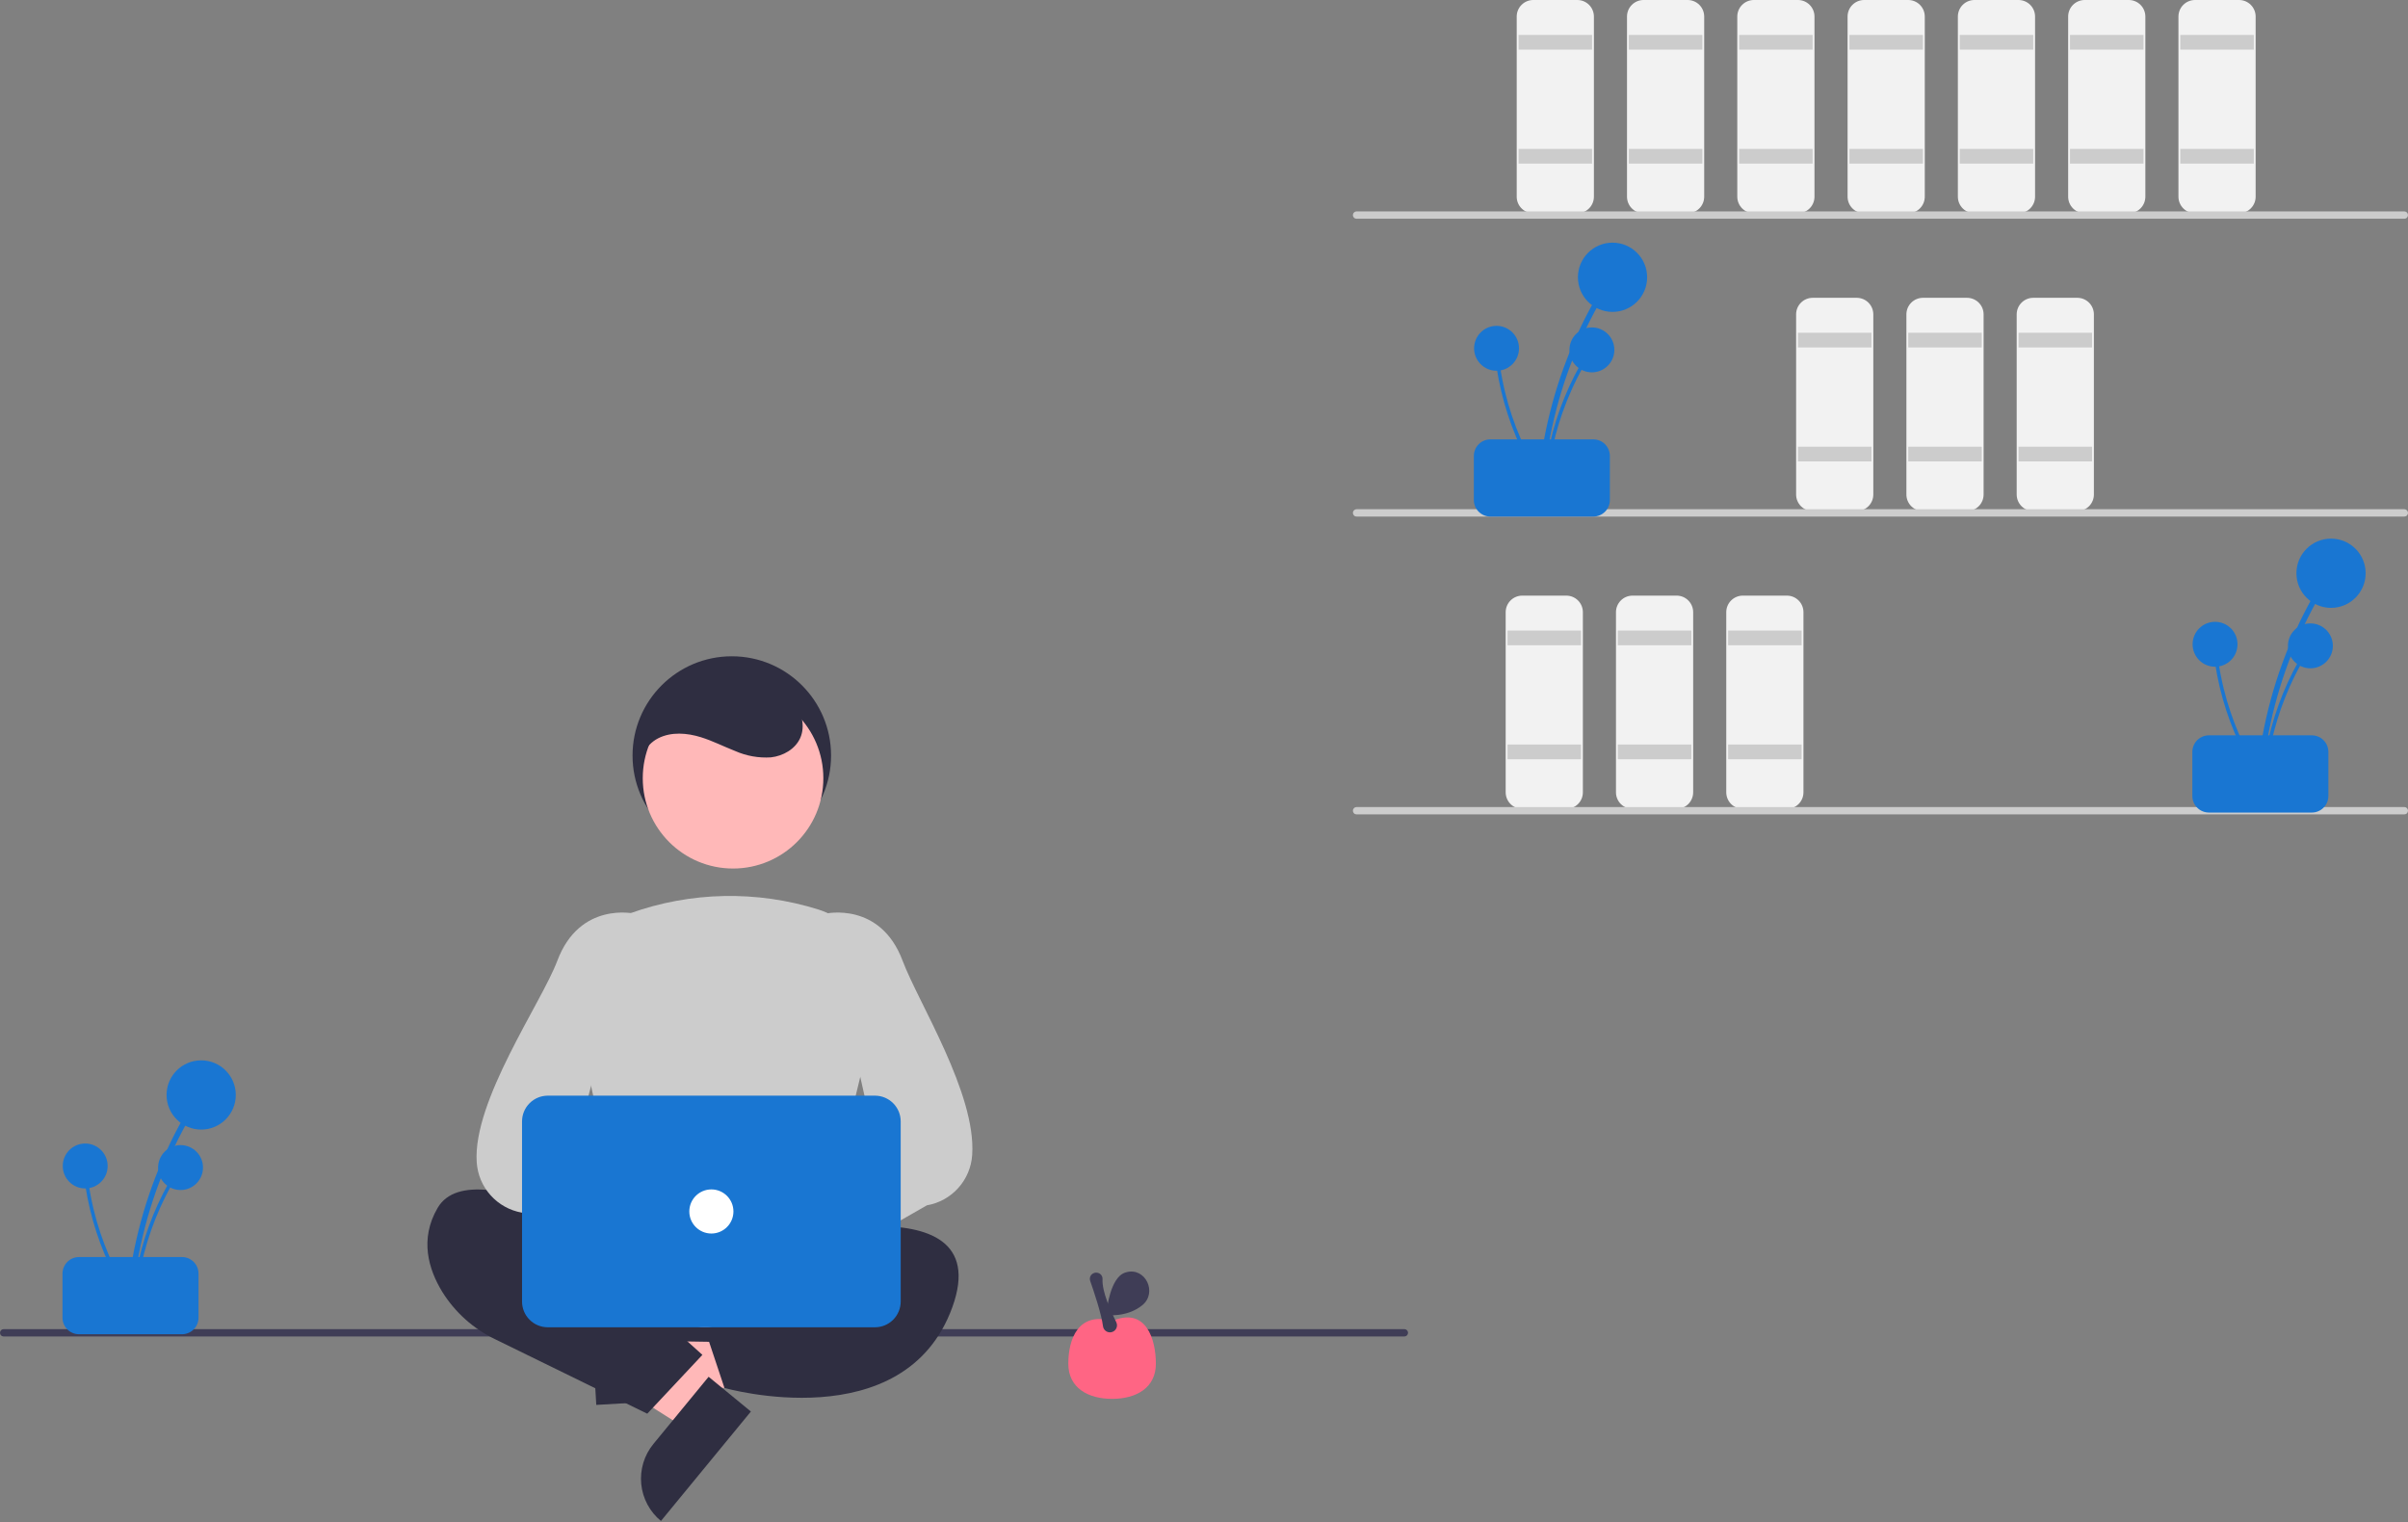<svg width="655" height="414" viewBox="0 0 655 414" fill="none" xmlns="http://www.w3.org/2000/svg">
<rect x="0" y="0" width="655" height="414" fill="#808080" stroke="none"/>
<g id="undraw_Freelancer_re_irh4 1" clip-path="url(#clip0)">
<g id="bookcase">
<path id="Vector" d="M429.059 58H417.059C415.866 57.999 414.722 57.524 413.879 56.681C413.035 55.837 412.56 54.693 412.559 53.5V4.5C412.56 3.307 413.035 2.163 413.879 1.32C414.722 0.476 415.866 0.001 417.059 0H429.059C430.252 0.001 431.396 0.476 432.24 1.32C433.083 2.163 433.558 3.307 433.559 4.5V53.5C433.558 54.693 433.083 55.837 432.24 56.681C431.396 57.524 430.252 57.999 429.059 58Z" fill="#F2F2F2"/>
<path id="Vector_2" d="M433.059 9.5H413.059V13.5H433.059V9.5Z" fill="#CCCCCC"/>
<path id="Vector_3" d="M433.059 40.5H413.059V44.5H433.059V40.5Z" fill="#CCCCCC"/>
<path id="Vector_4" d="M459.059 58H447.059C445.866 57.999 444.722 57.524 443.879 56.681C443.035 55.837 442.56 54.693 442.559 53.5V4.5C442.56 3.307 443.035 2.163 443.879 1.32C444.722 0.476 445.866 0.001 447.059 0H459.059C460.252 0.001 461.396 0.476 462.24 1.32C463.083 2.163 463.558 3.307 463.559 4.5V53.5C463.558 54.693 463.083 55.837 462.24 56.681C461.396 57.524 460.252 57.999 459.059 58Z" fill="#F2F2F2"/>
<path id="Vector_5" d="M463.059 9.5H443.059V13.5H463.059V9.5Z" fill="#CCCCCC"/>
<path id="Vector_6" d="M463.059 40.5H443.059V44.5H463.059V40.5Z" fill="#CCCCCC"/>
<path id="Vector_7" d="M489.059 58H477.059C475.866 57.999 474.722 57.524 473.879 56.681C473.035 55.837 472.56 54.693 472.559 53.5V4.5C472.56 3.307 473.035 2.163 473.879 1.32C474.722 0.476 475.866 0.001 477.059 0H489.059C490.252 0.001 491.396 0.476 492.24 1.32C493.083 2.163 493.558 3.307 493.559 4.5V53.5C493.558 54.693 493.083 55.837 492.24 56.681C491.396 57.524 490.252 57.999 489.059 58Z" fill="#F2F2F2"/>
<path id="Vector_8" d="M493.059 9.5H473.059V13.5H493.059V9.5Z" fill="#CCCCCC"/>
<path id="Vector_9" d="M493.059 40.5H473.059V44.5H493.059V40.5Z" fill="#CCCCCC"/>
<path id="Vector_10" d="M505.059 139H493.059C491.866 138.999 490.722 138.524 489.879 137.68C489.035 136.837 488.56 135.693 488.559 134.5V85.5C488.56 84.307 489.035 83.163 489.879 82.32C490.722 81.476 491.866 81.001 493.059 81H505.059C506.252 81.001 507.396 81.476 508.24 82.32C509.083 83.163 509.558 84.307 509.559 85.5V134.5C509.558 135.693 509.083 136.837 508.24 137.68C507.396 138.524 506.252 138.999 505.059 139Z" fill="#F2F2F2"/>
<path id="Vector_11" d="M509.059 90.5H489.059V94.5H509.059V90.5Z" fill="#CCCCCC"/>
<path id="Vector_12" d="M509.059 121.5H489.059V125.5H509.059V121.5Z" fill="#CCCCCC"/>
<path id="Vector_13" d="M535.059 139H523.059C521.866 138.999 520.722 138.524 519.879 137.68C519.035 136.837 518.56 135.693 518.559 134.5V85.5C518.56 84.307 519.035 83.163 519.879 82.32C520.722 81.476 521.866 81.001 523.059 81H535.059C536.252 81.001 537.396 81.476 538.24 82.32C539.083 83.163 539.558 84.307 539.559 85.5V134.5C539.558 135.693 539.083 136.837 538.24 137.68C537.396 138.524 536.252 138.999 535.059 139Z" fill="#F2F2F2"/>
<path id="Vector_14" d="M539.059 90.5H519.059V94.5H539.059V90.5Z" fill="#CCCCCC"/>
<path id="Vector_15" d="M539.059 121.5H519.059V125.5H539.059V121.5Z" fill="#CCCCCC"/>
<path id="Vector_16" d="M565.059 139H553.059C551.866 138.999 550.722 138.524 549.879 137.68C549.035 136.837 548.56 135.693 548.559 134.5V85.5C548.56 84.307 549.035 83.163 549.879 82.32C550.722 81.476 551.866 81.001 553.059 81H565.059C566.252 81.001 567.396 81.476 568.24 82.32C569.083 83.163 569.558 84.307 569.559 85.5V134.5C569.558 135.693 569.083 136.837 568.24 137.68C567.396 138.524 566.252 138.999 565.059 139Z" fill="#F2F2F2"/>
<path id="Vector_17" d="M569.059 90.5H549.059V94.5H569.059V90.5Z" fill="#CCCCCC"/>
<path id="Vector_18" d="M569.059 121.5H549.059V125.5H569.059V121.5Z" fill="#CCCCCC"/>
<path id="Vector_19" d="M426.059 220H414.059C412.866 219.999 411.722 219.524 410.879 218.68C410.035 217.837 409.56 216.693 409.559 215.5V166.5C409.56 165.307 410.035 164.163 410.879 163.32C411.722 162.476 412.866 162.001 414.059 162H426.059C427.252 162.001 428.396 162.476 429.24 163.32C430.083 164.163 430.558 165.307 430.559 166.5V215.5C430.558 216.693 430.083 217.837 429.24 218.68C428.396 219.524 427.252 219.999 426.059 220Z" fill="#F2F2F2"/>
<path id="Vector_20" d="M430.059 171.5H410.059V175.5H430.059V171.5Z" fill="#CCCCCC"/>
<path id="Vector_21" d="M430.059 202.5H410.059V206.5H430.059V202.5Z" fill="#CCCCCC"/>
<path id="Vector_22" d="M456.059 220H444.059C442.866 219.999 441.722 219.524 440.879 218.68C440.035 217.837 439.56 216.693 439.559 215.5V166.5C439.56 165.307 440.035 164.163 440.879 163.32C441.722 162.476 442.866 162.001 444.059 162H456.059C457.252 162.001 458.396 162.476 459.24 163.32C460.083 164.163 460.558 165.307 460.559 166.5V215.5C460.558 216.693 460.083 217.837 459.24 218.68C458.396 219.524 457.252 219.999 456.059 220Z" fill="#F2F2F2"/>
<path id="Vector_23" d="M460.059 171.5H440.059V175.5H460.059V171.5Z" fill="#CCCCCC"/>
<path id="Vector_24" d="M460.059 202.5H440.059V206.5H460.059V202.5Z" fill="#CCCCCC"/>
<path id="Vector_25" d="M486.059 220H474.059C472.866 219.999 471.722 219.524 470.879 218.68C470.035 217.837 469.56 216.693 469.559 215.5V166.5C469.56 165.307 470.035 164.163 470.879 163.32C471.722 162.476 472.866 162.001 474.059 162H486.059C487.252 162.001 488.396 162.476 489.24 163.32C490.083 164.163 490.558 165.307 490.559 166.5V215.5C490.558 216.693 490.083 217.837 489.24 218.68C488.396 219.524 487.252 219.999 486.059 220Z" fill="#F2F2F2"/>
<path id="Vector_26" d="M490.059 171.5H470.059V175.5H490.059V171.5Z" fill="#CCCCCC"/>
<path id="Vector_27" d="M490.059 202.5H470.059V206.5H490.059V202.5Z" fill="#CCCCCC"/>
<path id="Vector_28" d="M519.059 58H507.059C505.866 57.999 504.722 57.524 503.879 56.681C503.035 55.837 502.56 54.693 502.559 53.5V4.5C502.56 3.307 503.035 2.163 503.879 1.32C504.722 0.476 505.866 0.001 507.059 0H519.059C520.252 0.001 521.396 0.476 522.24 1.32C523.083 2.163 523.558 3.307 523.559 4.5V53.5C523.558 54.693 523.083 55.837 522.24 56.681C521.396 57.524 520.252 57.999 519.059 58Z" fill="#F2F2F2"/>
<path id="Vector_29" d="M523.059 9.5H503.059V13.5H523.059V9.5Z" fill="#CCCCCC"/>
<path id="Vector_30" d="M523.059 40.5H503.059V44.5H523.059V40.5Z" fill="#CCCCCC"/>
<path id="Vector_31" d="M549.059 58H537.059C535.866 57.999 534.722 57.524 533.879 56.681C533.035 55.837 532.56 54.693 532.559 53.5V4.5C532.56 3.307 533.035 2.163 533.879 1.32C534.722 0.476 535.866 0.001 537.059 0H549.059C550.252 0.001 551.396 0.476 552.24 1.32C553.083 2.163 553.558 3.307 553.559 4.5V53.5C553.558 54.693 553.083 55.837 552.24 56.681C551.396 57.524 550.252 57.999 549.059 58Z" fill="#F2F2F2"/>
<path id="Vector_32" d="M553.059 9.5H533.059V13.5H553.059V9.5Z" fill="#CCCCCC"/>
<path id="Vector_33" d="M553.059 40.5H533.059V44.5H553.059V40.5Z" fill="#CCCCCC"/>
<path id="Vector_34" d="M579.059 58H567.059C565.866 57.999 564.722 57.524 563.879 56.681C563.035 55.837 562.56 54.693 562.559 53.5V4.5C562.56 3.307 563.035 2.163 563.879 1.32C564.722 0.476 565.866 0.001 567.059 0H579.059C580.252 0.001 581.396 0.476 582.24 1.32C583.083 2.163 583.558 3.307 583.559 4.5V53.5C583.558 54.693 583.083 55.837 582.24 56.681C581.396 57.524 580.252 57.999 579.059 58Z" fill="#F2F2F2"/>
<path id="Vector_35" d="M583.059 9.5H563.059V13.5H583.059V9.5Z" fill="#CCCCCC"/>
<path id="Vector_36" d="M583.059 40.5H563.059V44.5H583.059V40.5Z" fill="#CCCCCC"/>
<path id="Vector_37" d="M609.059 58H597.059C595.866 57.999 594.722 57.524 593.879 56.681C593.035 55.837 592.56 54.693 592.559 53.5V4.5C592.56 3.307 593.035 2.163 593.879 1.32C594.722 0.476 595.866 0.001 597.059 0H609.059C610.252 0.001 611.396 0.476 612.24 1.32C613.083 2.163 613.558 3.307 613.559 4.5V53.5C613.558 54.693 613.083 55.837 612.24 56.681C611.396 57.524 610.252 57.999 609.059 58Z" fill="#F2F2F2"/>
<path id="Vector_38" d="M613.059 9.5H593.059V13.5H613.059V9.5Z" fill="#CCCCCC"/>
<path id="Vector_39" d="M613.059 40.5H593.059V44.5H613.059V40.5Z" fill="#CCCCCC"/>
<path id="Vector_40" d="M654 59.5H369C368.735 59.5 368.48 59.395 368.293 59.207C368.105 59.02 368 58.765 368 58.5C368 58.235 368.105 57.98 368.293 57.793C368.48 57.605 368.735 57.5 369 57.5H654C654.265 57.5 654.52 57.605 654.707 57.793C654.895 57.98 655 58.235 655 58.5C655 58.765 654.895 59.02 654.707 59.207C654.52 59.395 654.265 59.5 654 59.5Z" fill="#CCCCCC"/>
<path id="Vector_41" d="M654 140.5H369C368.735 140.5 368.48 140.395 368.293 140.207C368.105 140.02 368 139.765 368 139.5C368 139.235 368.105 138.98 368.293 138.793C368.48 138.605 368.735 138.5 369 138.5H654C654.265 138.5 654.52 138.605 654.707 138.793C654.895 138.98 655 139.235 655 139.5C655 139.765 654.895 140.02 654.707 140.207C654.52 140.395 654.265 140.5 654 140.5Z" fill="#CCCCCC"/>
<path id="Vector_42" d="M654 221.5H369C368.735 221.5 368.48 221.395 368.293 221.207C368.105 221.02 368 220.765 368 220.5C368 220.235 368.105 219.98 368.293 219.793C368.48 219.605 368.735 219.5 369 219.5H654C654.265 219.5 654.52 219.605 654.707 219.793C654.895 219.98 655 220.235 655 220.5C655 220.765 654.895 221.02 654.707 221.207C654.52 221.395 654.265 221.5 654 221.5Z" fill="#CCCCCC"/>
</g>
<g id="human">
<path id="Vector_43" d="M382 363.5H1C0.735 363.5 0.48 363.395 0.293 363.207C0.105 363.02 0 362.765 0 362.5C0 362.235 0.105 361.98 0.293 361.793C0.48 361.605 0.735 361.5 1 361.5H382C382.265 361.5 382.52 361.605 382.707 361.793C382.895 361.98 383 362.235 383 362.5C383 362.765 382.895 363.02 382.707 363.207C382.52 363.395 382.265 363.5 382 363.5Z" fill="#3F3D56"/>
<path id="Vector_44" d="M199.059 232.5C213.971 232.5 226.059 220.412 226.059 205.5C226.059 190.588 213.971 178.5 199.059 178.5C184.147 178.5 172.059 190.588 172.059 205.5C172.059 220.412 184.147 232.5 199.059 232.5Z" fill="#2F2E41"/>
<path id="Vector_45" d="M173.405 378.826L172.69 366.588L219.556 358.003L220.612 376.067L173.405 378.826Z" fill="#FFB8B8"/>
<path id="Vector_46" d="M175.675 357.641L177.055 381.245L162.194 382.113L159.945 343.648C161.897 343.534 163.852 343.806 165.699 344.447C167.545 345.089 169.248 346.087 170.708 347.387C172.169 348.686 173.359 350.261 174.212 352.02C175.064 353.779 175.561 355.689 175.675 357.641Z" fill="#2F2E41"/>
<path id="Vector_47" d="M193.789 378.714L186.004 388.185L145.768 362.666L157.257 348.688L193.789 378.714Z" fill="#FFB8B8"/>
<path id="Vector_48" d="M177.737 392.726L192.751 374.46L204.251 383.913L179.785 413.679C178.275 412.438 177.024 410.911 176.104 409.187C175.184 407.462 174.612 405.573 174.422 403.627C174.232 401.681 174.427 399.717 174.996 397.847C175.564 395.976 176.496 394.236 177.737 392.726Z" fill="#2F2E41"/>
<path id="Vector_49" d="M171.387 334.67L166.067 359.749C165.944 360.326 165.951 360.924 166.087 361.498C166.223 362.073 166.484 362.61 166.852 363.072C167.219 363.533 167.685 363.908 168.215 364.168C168.744 364.429 169.325 364.569 169.915 364.578L222.213 365.422C222.803 365.431 223.387 365.31 223.924 365.068C224.462 364.825 224.939 364.467 225.321 364.018C225.704 363.569 225.982 363.042 226.137 362.473C226.292 361.904 226.319 361.308 226.217 360.727L221.642 334.805C221.479 333.879 220.994 333.04 220.274 332.436C219.554 331.831 218.643 331.5 217.703 331.5H175.3C174.383 331.5 173.494 331.815 172.782 332.392C172.069 332.969 171.577 333.773 171.387 334.67Z" fill="#2F2E41"/>
<path id="Vector_50" d="M180.059 343.5C180.059 343.5 129.059 311.5 119.059 328.5C114.059 337 116.559 345.25 120.309 351.375C123.789 356.952 128.785 361.423 134.712 364.266L176.059 384.5L191.059 368.5L181.059 359.5L180.059 343.5Z" fill="#2F2E41"/>
<path id="Vector_51" d="M206.059 338.5C206.059 338.5 272.059 319.5 259.059 355.5C246.059 391.5 197.059 377.5 197.059 377.5L192.059 362.5L209.059 350.5L206.059 338.5Z" fill="#2F2E41"/>
<path id="Vector_52" d="M199.398 236.226C212.962 236.226 223.959 225.23 223.959 211.665C223.959 198.101 212.962 187.104 199.398 187.104C185.833 187.104 174.837 198.101 174.837 211.665C174.837 225.23 185.833 236.226 199.398 236.226Z" fill="#FFB8B8"/>
<path id="Vector_53" d="M200.685 342.469C190.479 342.314 180.325 340.977 170.427 338.482L170.135 338.402L156.429 275.357C155.196 269.817 156.035 264.018 158.786 259.054C161.537 254.09 166.011 250.305 171.362 248.414C187.892 242.483 205.908 242.124 222.662 247.39H222.662C228.284 249.201 233.015 253.066 235.913 258.212C238.811 263.358 239.663 269.408 238.297 275.154L222.989 338.35L222.773 338.452C216.411 341.466 208.456 342.469 200.685 342.469Z" fill="#CCCCCC"/>
<path id="Vector_54" d="M182.274 347.366C182.772 345.983 183.567 344.726 184.603 343.683C185.64 342.64 186.892 341.837 188.272 341.331C189.652 340.824 191.126 340.627 192.591 340.751C194.056 340.876 195.475 341.321 196.75 342.054L223.736 318.63L226.178 337.038L200.177 356.46C198.804 358.519 196.723 360.003 194.328 360.631C191.934 361.258 189.393 360.986 187.186 359.865C184.98 358.744 183.261 356.852 182.355 354.549C181.45 352.245 181.421 349.69 182.274 347.366Z" fill="#FFB8B8"/>
<path id="Vector_55" d="M208.012 352.476C207.573 352.475 207.136 352.411 206.716 352.285C206.033 352.086 205.408 351.727 204.892 351.237C204.377 350.747 203.986 350.141 203.753 349.469L200.496 340.24C200.191 339.387 200.152 338.462 200.385 337.587C200.617 336.711 201.11 335.927 201.798 335.338L238.567 313.264L224.073 248.603L224.442 248.514C224.592 248.477 239.442 245.097 245.527 261.324C249.789 272.689 265.559 297.401 264.446 314.101C264.235 317.441 262.904 320.612 260.668 323.103C258.432 325.594 255.422 327.259 252.124 327.828L210.736 351.541C209.957 352.145 208.999 352.474 208.012 352.476Z" fill="#CCCCCC"/>
<path id="Vector_56" d="M212.136 345.173C211.638 343.789 210.843 342.532 209.807 341.489C208.771 340.446 207.519 339.644 206.139 339.137C204.759 338.631 203.284 338.433 201.819 338.558C200.355 338.683 198.935 339.128 197.661 339.86L170.674 316.436L168.233 334.844L194.234 354.267C195.607 356.326 197.688 357.81 200.082 358.437C202.476 359.065 205.017 358.792 207.224 357.671C209.431 356.55 211.15 354.659 212.055 352.355C212.96 350.052 212.989 347.496 212.136 345.173Z" fill="#FFB8B8"/>
<path id="Vector_57" d="M189.106 352.476C188.12 352.474 187.162 352.145 186.382 351.541L141.994 329.828C138.696 329.259 135.686 327.594 133.45 325.103C131.214 322.612 129.883 319.441 129.672 316.101C128.559 299.401 147.329 272.689 151.591 261.324C157.676 245.097 172.526 248.476 172.677 248.514L173.045 248.603L155.551 315.264L195.32 335.338C196.008 335.927 196.501 336.711 196.733 337.587C196.966 338.462 196.927 339.387 196.622 340.24L193.365 349.469C193.132 350.141 192.741 350.747 192.226 351.237C191.71 351.727 191.085 352.086 190.402 352.285C189.982 352.411 189.545 352.475 189.106 352.476Z" fill="#CCCCCC"/>
<path id="Vector_58" d="M174.591 210.666C173.135 206.973 175.523 202.573 179.066 200.785C182.609 198.996 186.885 199.336 190.675 200.515C193.859 201.506 196.844 203.041 199.951 204.254C203.015 205.611 206.361 206.207 209.704 205.99C213.019 205.616 216.317 203.758 217.673 200.71C219.079 197.552 218.123 193.697 215.958 191.002C213.655 188.396 210.674 186.48 207.346 185.467C200.039 182.892 191.598 182.817 184.814 186.559C178.03 190.302 173.42 198.27 174.822 205.889" fill="#2F2E41"/>
</g>
<g id="apple">
<path id="Vector_59" d="M314.409 370.901C314.409 377.478 309.077 380.467 302.5 380.467C295.923 380.467 290.591 377.478 290.591 370.901C290.591 364.324 293.238 356.649 302.5 359.296C311.762 355.326 314.409 364.324 314.409 370.901Z" fill="#FF6584"/>
<path id="Vector_60" d="M301.92 362.377C301.457 362.378 301.009 362.21 300.661 361.904C300.313 361.599 300.088 361.177 300.029 360.718C299.635 357.436 297.461 351.01 296.545 348.399L296.545 348.398C296.452 348.139 296.424 347.861 296.462 347.588C296.501 347.315 296.604 347.056 296.765 346.832C296.919 346.632 297.113 346.467 297.335 346.347C297.557 346.227 297.802 346.156 298.054 346.138C298.305 346.12 298.558 346.155 298.795 346.241C299.032 346.328 299.248 346.464 299.428 346.64C299.59 346.809 299.715 347.009 299.795 347.229C299.876 347.449 299.91 347.682 299.897 347.916C299.717 351.267 302.16 356.681 303.632 359.61C303.771 359.886 303.84 360.192 303.835 360.501C303.83 360.81 303.749 361.114 303.601 361.385C303.452 361.656 303.24 361.887 302.982 362.058C302.725 362.229 302.429 362.335 302.122 362.366C302.055 362.374 301.987 362.377 301.92 362.377Z" fill="#3F3D56"/>
<path id="Vector_61" d="M310.732 354.985C314.866 351.602 311.623 344.678 306.449 346.007C305.752 346.173 305.111 346.516 304.585 347.001C301.411 349.999 300.919 357.67 300.919 357.67C300.919 357.67 306.524 358.43 310.732 354.985Z" fill="#3F3D56"/>
</g>
<g id="computer">
<path id="Vector_62" d="M238 361H149C147.144 360.998 145.365 360.26 144.053 358.947C142.74 357.635 142.002 355.856 142 354V305C142.002 303.144 142.74 301.365 144.053 300.053C145.365 298.74 147.144 298.002 149 298H238C239.856 298.002 241.635 298.74 242.947 300.053C244.26 301.365 244.998 303.144 245 305V354C244.998 355.856 244.26 357.635 242.947 358.947C241.635 360.26 239.856 360.998 238 361V361Z" fill="#1976D2"/>
<path id="Vector_63" d="M193.5 335.5C196.814 335.5 199.5 332.814 199.5 329.5C199.5 326.186 196.814 323.5 193.5 323.5C190.186 323.5 187.5 326.186 187.5 329.5C187.5 332.814 190.186 335.5 193.5 335.5Z" fill="white"/>
</g>
<g id="flower">
<path id="Vector_64" d="M419.904 130.923C421.14 117.617 424.552 104.605 430.005 92.406C431.525 89.01 433.197 85.69 435.023 82.445C435.115 82.275 435.137 82.076 435.085 81.891C435.032 81.705 434.91 81.547 434.744 81.45C434.577 81.352 434.379 81.323 434.192 81.369C434.005 81.415 433.842 81.531 433.739 81.695C427.1 93.516 422.449 106.347 419.972 119.677C419.283 123.399 418.765 127.148 418.418 130.923C418.33 131.875 419.817 131.869 419.904 130.923V130.923Z" fill="#1976D2"/>
<path id="Vector_65" d="M438.623 84.829C443.823 84.829 448.038 80.614 448.038 75.414C448.038 70.215 443.823 66 438.623 66C433.424 66 429.209 70.215 429.209 75.414C429.209 80.614 433.424 84.829 438.623 84.829Z" fill="#1976D2"/>
<path id="Vector_66" d="M420.867 131.173C421.669 122.541 423.883 114.099 427.42 106.185C428.406 103.982 429.491 101.828 430.676 99.723C430.735 99.613 430.749 99.484 430.715 99.364C430.682 99.243 430.602 99.14 430.494 99.077C430.386 99.014 430.258 98.995 430.137 99.025C430.015 99.055 429.91 99.13 429.843 99.236C425.536 106.905 422.518 115.23 420.911 123.877C420.464 126.292 420.128 128.724 419.903 131.173C419.846 131.791 420.811 131.787 420.867 131.173V131.173Z" fill="#1976D2"/>
<path id="Vector_67" d="M433.011 101.27C436.384 101.27 439.119 98.535 439.119 95.162C439.119 91.789 436.384 89.054 433.011 89.054C429.638 89.054 426.904 91.789 426.904 95.162C426.904 98.535 429.638 101.27 433.011 101.27Z" fill="#1976D2"/>
<path id="Vector_68" d="M419.65 130.596C414.973 123.297 411.526 115.28 409.448 106.864C408.871 104.521 408.401 102.155 408.04 99.766C408.019 99.643 407.951 99.532 407.851 99.458C407.75 99.384 407.624 99.352 407.5 99.368C407.376 99.385 407.264 99.449 407.186 99.547C407.108 99.645 407.072 99.77 407.084 99.894C408.405 108.59 411.146 117.01 415.197 124.817C416.33 126.996 417.561 129.12 418.89 131.189C419.225 131.712 419.983 131.115 419.65 130.596Z" fill="#1976D2"/>
<path id="Vector_69" d="M407.077 100.841C410.45 100.841 413.184 98.106 413.184 94.733C413.184 91.36 410.45 88.626 407.077 88.626C403.703 88.626 400.969 91.36 400.969 94.733C400.969 98.106 403.703 100.841 407.077 100.841Z" fill="#1976D2"/>
<path id="Vector_70" d="M400.901 136V124C400.902 122.807 401.376 121.663 402.22 120.819C403.064 119.976 404.207 119.501 405.401 119.5H433.401C434.594 119.501 435.737 119.976 436.581 120.819C437.425 121.663 437.899 122.807 437.901 124V136C437.899 137.193 437.425 138.337 436.581 139.18C435.737 140.024 434.594 140.499 433.401 140.5H405.401C404.207 140.499 403.064 140.024 402.22 139.18C401.376 138.337 400.902 137.193 400.901 136Z" fill="#1976D2"/>
<path id="Vector_71" d="M615.345 211.423C616.581 198.117 619.993 185.105 625.446 172.906C626.966 169.511 628.638 166.19 630.464 162.945C630.556 162.775 630.578 162.576 630.525 162.391C630.473 162.205 630.351 162.047 630.185 161.949C630.018 161.852 629.82 161.823 629.633 161.869C629.446 161.915 629.283 162.031 629.18 162.195C622.541 174.015 617.89 186.847 615.413 200.177C614.724 203.899 614.206 207.648 613.859 211.423C613.771 212.375 615.258 212.369 615.345 211.423V211.423Z" fill="#1976D2"/>
<path id="Vector_72" d="M634.064 165.329C639.264 165.329 643.479 161.114 643.479 155.914C643.479 150.715 639.264 146.5 634.064 146.5C628.865 146.5 624.65 150.715 624.65 155.914C624.65 161.114 628.865 165.329 634.064 165.329Z" fill="#1976D2"/>
<path id="Vector_73" d="M616.308 211.673C617.11 203.041 619.324 194.599 622.861 186.685C623.847 184.482 624.932 182.328 626.117 180.223C626.176 180.113 626.19 179.984 626.156 179.863C626.123 179.743 626.043 179.64 625.935 179.577C625.827 179.514 625.699 179.495 625.577 179.525C625.456 179.555 625.351 179.63 625.284 179.736C620.977 187.405 617.959 195.73 616.352 204.377C615.905 206.792 615.569 209.224 615.344 211.673C615.287 212.291 616.252 212.287 616.308 211.673V211.673Z" fill="#1976D2"/>
<path id="Vector_74" d="M628.452 181.77C631.825 181.77 634.56 179.035 634.56 175.662C634.56 172.289 631.825 169.554 628.452 169.554C625.079 169.554 622.345 172.289 622.345 175.662C622.345 179.035 625.079 181.77 628.452 181.77Z" fill="#1976D2"/>
<path id="Vector_75" d="M615.091 211.096C610.414 203.797 606.967 195.78 604.889 187.364C604.312 185.021 603.842 182.655 603.481 180.266C603.46 180.143 603.392 180.032 603.292 179.958C603.191 179.884 603.065 179.852 602.941 179.868C602.817 179.885 602.704 179.949 602.627 180.047C602.549 180.145 602.513 180.27 602.525 180.394C603.846 189.09 606.587 197.51 610.638 205.317C611.771 207.496 613.002 209.62 614.331 211.689C614.666 212.212 615.424 211.615 615.091 211.096Z" fill="#1976D2"/>
<path id="Vector_76" d="M602.518 181.341C605.891 181.341 608.625 178.606 608.625 175.233C608.625 171.86 605.891 169.126 602.518 169.126C599.144 169.126 596.41 171.86 596.41 175.233C596.41 178.606 599.144 181.341 602.518 181.341Z" fill="#1976D2"/>
<path id="Vector_77" d="M596.341 216.5V204.5C596.343 203.307 596.817 202.163 597.661 201.319C598.505 200.476 599.648 200.001 600.841 200H628.841C630.034 200.001 631.178 200.476 632.022 201.319C632.866 202.163 633.34 203.307 633.341 204.5V216.5C633.34 217.693 632.866 218.837 632.022 219.68C631.178 220.524 630.034 220.999 628.841 221H600.841C599.648 220.999 598.505 220.524 597.661 219.68C596.817 218.837 596.343 217.693 596.341 216.5Z" fill="#1976D2"/>
<path id="Vector_78" d="M36.004 353.318C37.239 340.013 40.652 327.001 46.104 314.801C47.624 311.406 49.297 308.086 51.123 304.84C51.214 304.671 51.236 304.472 51.184 304.286C51.132 304.101 51.01 303.943 50.843 303.845C50.677 303.748 50.479 303.719 50.292 303.765C50.104 303.81 49.942 303.927 49.839 304.09C43.2 315.911 38.548 328.743 36.071 342.073C35.382 345.795 34.864 349.544 34.517 353.318C34.429 354.271 35.916 354.265 36.004 353.318V353.318Z" fill="#1976D2"/>
<path id="Vector_79" d="M54.723 307.224C59.922 307.224 64.137 303.009 64.137 297.81C64.137 292.611 59.922 288.396 54.723 288.396C49.523 288.396 45.308 292.611 45.308 297.81C45.308 303.009 49.523 307.224 54.723 307.224Z" fill="#1976D2"/>
<path id="Vector_80" d="M36.967 353.569C37.768 344.937 39.982 336.495 43.52 328.581C44.505 326.378 45.591 324.224 46.775 322.119C46.834 322.008 46.849 321.88 46.815 321.759C46.781 321.639 46.702 321.536 46.594 321.473C46.486 321.41 46.358 321.391 46.236 321.421C46.114 321.45 46.009 321.526 45.942 321.632C41.635 329.301 38.618 337.625 37.011 346.273C36.563 348.688 36.227 351.12 36.003 353.569C35.945 354.186 36.91 354.182 36.967 353.569H36.967Z" fill="#1976D2"/>
<path id="Vector_81" d="M49.111 323.665C52.484 323.665 55.218 320.931 55.218 317.558C55.218 314.185 52.484 311.45 49.111 311.45C45.738 311.45 43.003 314.185 43.003 317.558C43.003 320.931 45.738 323.665 49.111 323.665Z" fill="#1976D2"/>
<path id="Vector_82" d="M35.75 352.992C31.073 345.693 27.626 337.675 25.547 329.259C24.97 326.916 24.501 324.55 24.14 322.162C24.119 322.038 24.051 321.928 23.95 321.854C23.849 321.779 23.724 321.747 23.6 321.764C23.476 321.781 23.363 321.845 23.285 321.943C23.208 322.041 23.171 322.166 23.184 322.29C24.504 330.986 27.245 339.406 31.297 347.213C32.43 349.392 33.66 351.516 34.989 353.585C35.324 354.107 36.083 353.511 35.75 352.992V352.992Z" fill="#1976D2"/>
<path id="Vector_83" d="M23.176 323.236C26.549 323.236 29.284 320.502 29.284 317.129C29.284 313.756 26.549 311.021 23.176 311.021C19.803 311.021 17.069 313.756 17.069 317.129C17.069 320.502 19.803 323.236 23.176 323.236Z" fill="#1976D2"/>
<path id="Vector_84" d="M17 358.396V346.396C17.001 345.203 17.476 344.059 18.32 343.215C19.163 342.372 20.307 341.897 21.5 341.896H49.5C50.693 341.897 51.837 342.372 52.681 343.215C53.524 344.059 53.999 345.203 54 346.396V358.396C53.999 359.589 53.524 360.733 52.681 361.576C51.837 362.42 50.693 362.894 49.5 362.896H21.5C20.307 362.894 19.163 362.42 18.32 361.576C17.476 360.733 17.001 359.589 17 358.396V358.396Z" fill="#1976D2"/>
</g>
</g>
<defs>
<clipPath id="clip0">
<rect width="655" height="413.68" fill="white"/>
</clipPath>
</defs>
</svg>
